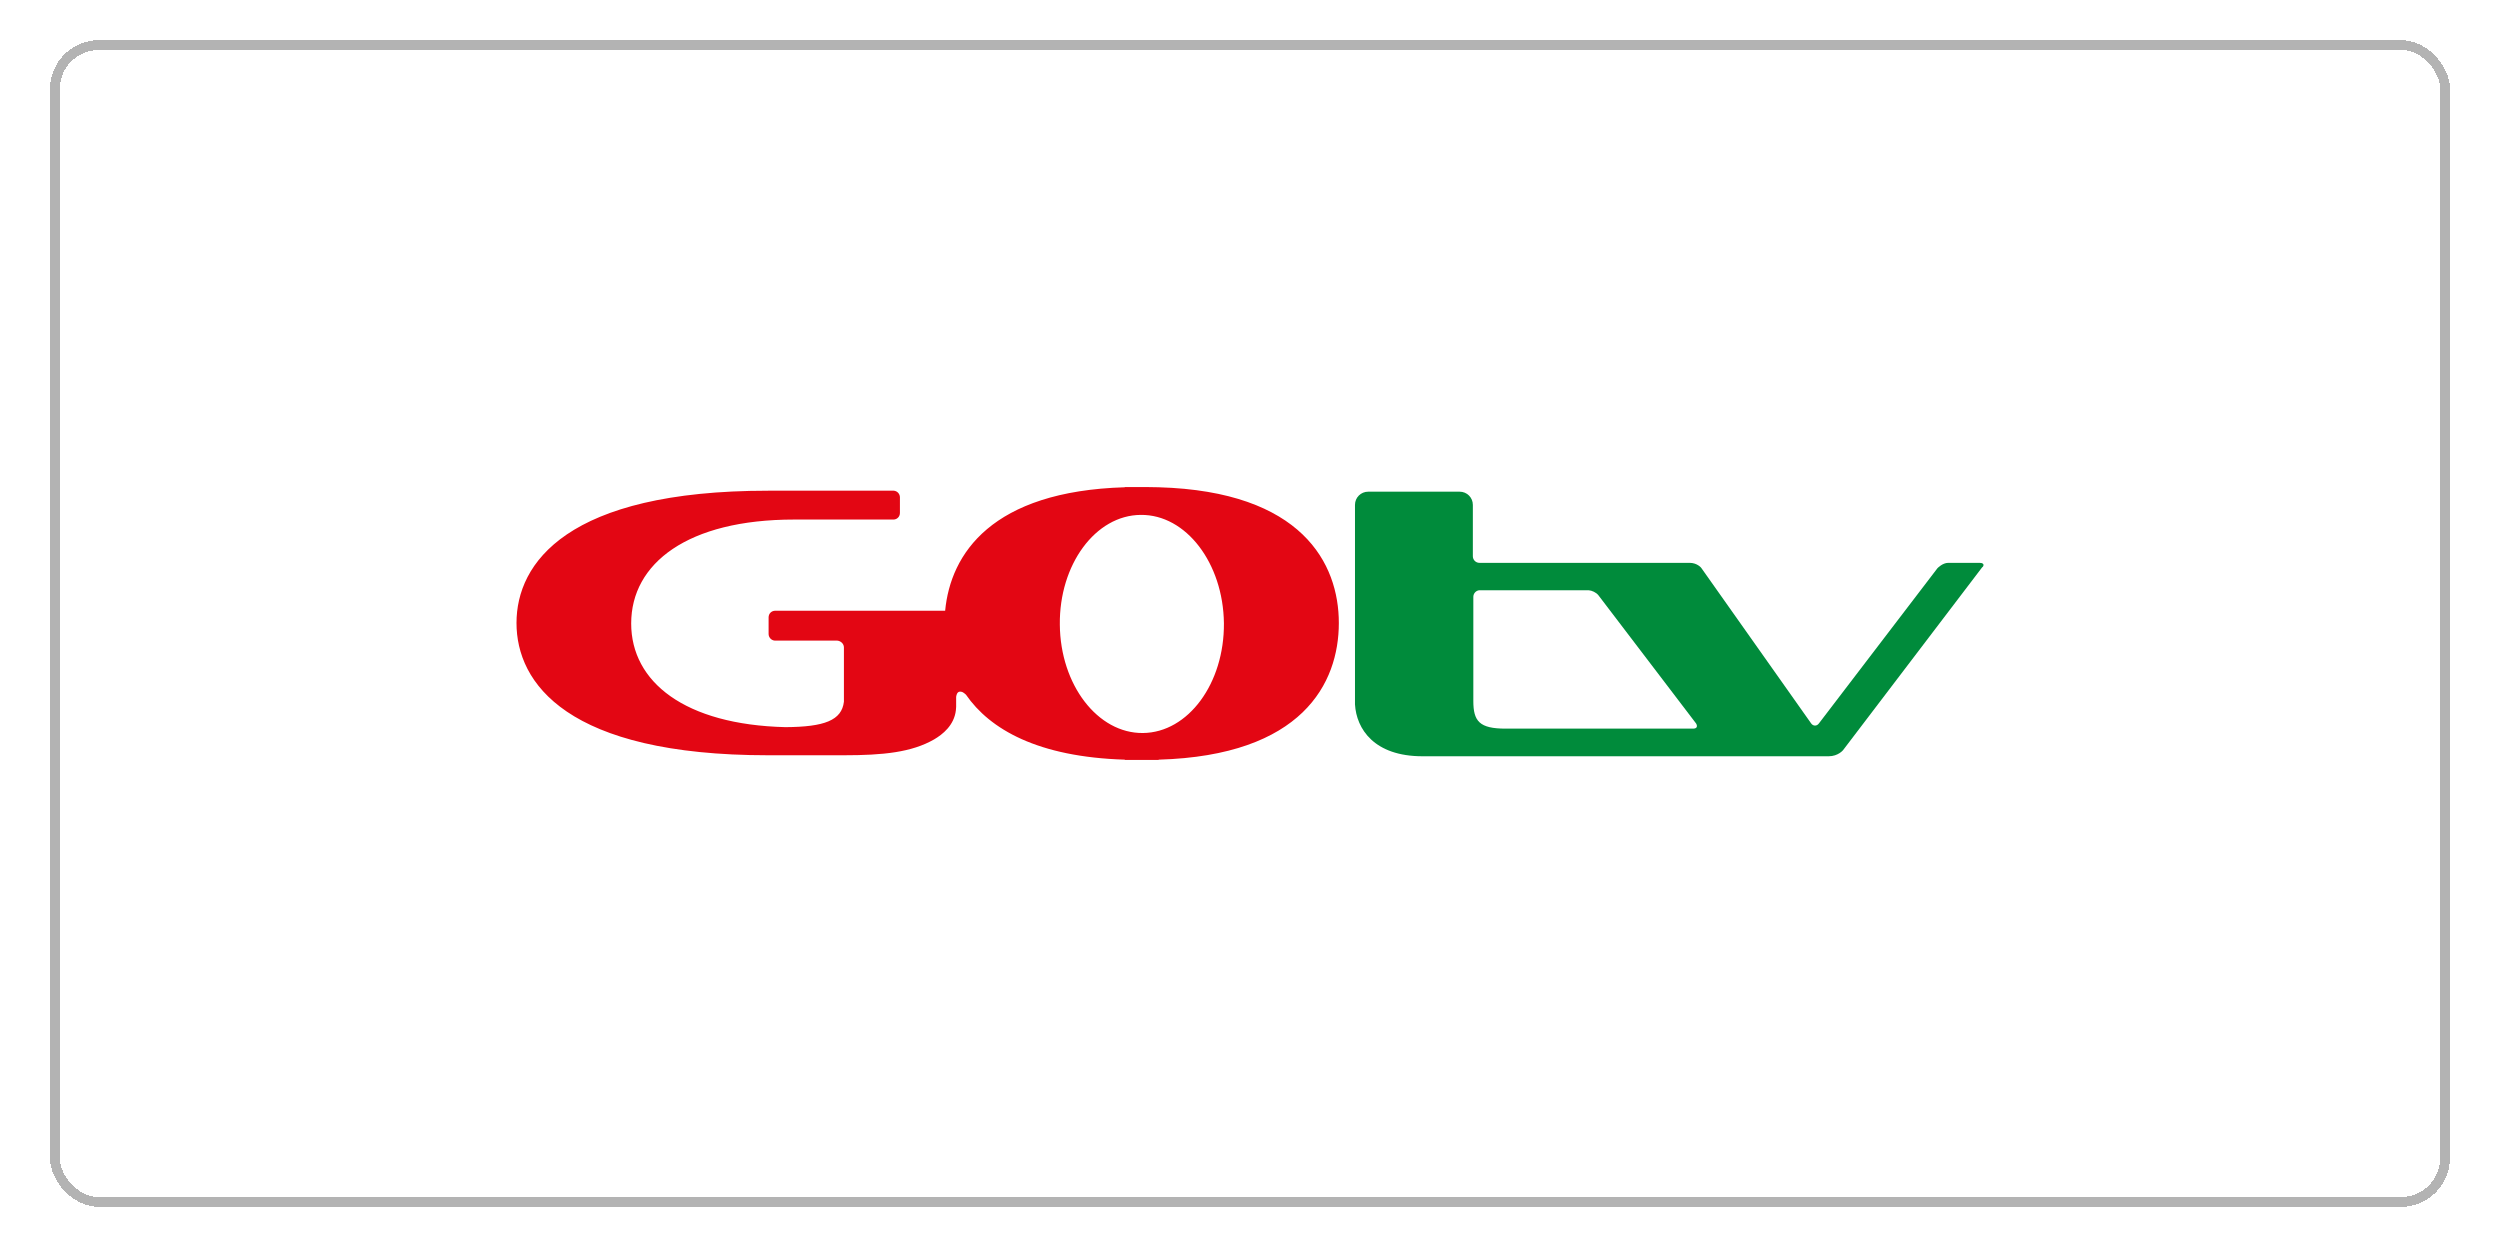 <svg width="150" height="75" viewBox="0 0 150 75" fill="none" xmlns="http://www.w3.org/2000/svg">
<g filter="url(#filter0_d_525_40342)">
<rect x="3" y="1.822" width="144" height="70" rx="2.934" fill="white" shape-rendering="crispEdges"/>
<path d="M118.771 33.184H116.893C116.555 33.184 116.262 33.492 116.247 33.506L109.131 42.823C108.999 42.999 108.779 42.984 108.662 42.808L102.089 33.506C102.089 33.492 101.84 33.184 101.385 33.184H88.767C88.547 33.184 88.371 33.007 88.371 32.787V29.706C88.371 29.266 88.019 28.914 87.579 28.914H83.163H82.517H82.092C81.651 28.914 81.299 29.266 81.299 29.706V30.058V41.678C81.387 43.145 82.444 44.789 85.349 44.789H109.718C110.29 44.789 110.584 44.422 110.584 44.422L118.932 33.448C118.976 33.448 119.152 33.184 118.771 33.184ZM101.59 43.131H90.337C88.767 43.131 88.4 42.691 88.4 41.473V35.223C88.4 35.017 88.562 34.841 88.767 34.827H95.311C95.516 34.841 95.766 34.959 95.898 35.12L101.766 42.823C101.869 42.999 101.81 43.131 101.59 43.131Z" fill="#008B3B"/>
<path d="M69.517 28.649L68.71 28.635H68.3H67.493V28.649C59.497 28.884 57.032 32.64 56.709 36.059H54.053H53.291H50.65H50.459H49.139H46.483C46.278 36.073 46.116 36.235 46.116 36.455V37.452C46.116 37.658 46.278 37.834 46.483 37.849H49.139H50.224C50.444 37.863 50.635 38.039 50.635 38.259V40.445V41.516C50.503 42.631 49.476 43.028 47.129 43.042C41.084 42.895 37.871 40.328 37.871 36.822C37.871 33.212 41.26 30.586 47.642 30.586H49.197H53.628C53.833 30.571 53.995 30.41 53.995 30.19V29.251C53.995 29.046 53.833 28.869 53.628 28.855H49.315H49.212H46.087C34.027 28.855 30.99 33.198 30.99 36.792C30.99 40.401 34.027 44.729 46.087 44.729H50.62C52.997 44.729 54.699 44.553 56.049 43.776C56.548 43.482 57.252 42.94 57.355 42.015V42.001C57.355 41.942 57.369 41.883 57.369 41.825V41.223C57.413 40.929 57.545 40.915 57.575 40.915C57.692 40.9 57.78 40.929 57.956 41.091C59.394 43.174 62.27 44.832 67.493 44.993V45.008H68.3H68.71H69.517V44.993C78.13 44.744 80.33 40.416 80.33 36.792C80.33 33.227 78.13 28.899 69.517 28.649ZM68.578 43.394C65.864 43.424 63.619 40.504 63.59 36.895C63.546 33.286 65.732 30.322 68.446 30.307C71.161 30.278 73.391 33.198 73.435 36.807C73.464 40.416 71.293 43.365 68.578 43.394Z" fill="#E30613"/>
<rect x="3.293" y="2.116" width="143.413" height="69.413" rx="2.641" stroke="black" stroke-opacity="0.3" stroke-width="0.587" shape-rendering="crispEdges"/>
</g>
<defs>
<filter id="filter0_d_525_40342" x="0.653" y="0.062" width="148.694" height="74.694" filterUnits="userSpaceOnUse" color-interpolation-filters="sRGB">
<feFlood flood-opacity="0" result="BackgroundImageFix"/>
<feColorMatrix in="SourceAlpha" type="matrix" values="0 0 0 0 0 0 0 0 0 0 0 0 0 0 0 0 0 0 127 0" result="hardAlpha"/>
<feOffset dy="0.587"/>
<feGaussianBlur stdDeviation="1.174"/>
<feComposite in2="hardAlpha" operator="out"/>
<feColorMatrix type="matrix" values="0 0 0 0 0 0 0 0 0 0 0 0 0 0 0 0 0 0 0.25 0"/>
<feBlend mode="normal" in2="BackgroundImageFix" result="effect1_dropShadow_525_40342"/>
<feBlend mode="normal" in="SourceGraphic" in2="effect1_dropShadow_525_40342" result="shape"/>
</filter>
</defs>
</svg>
